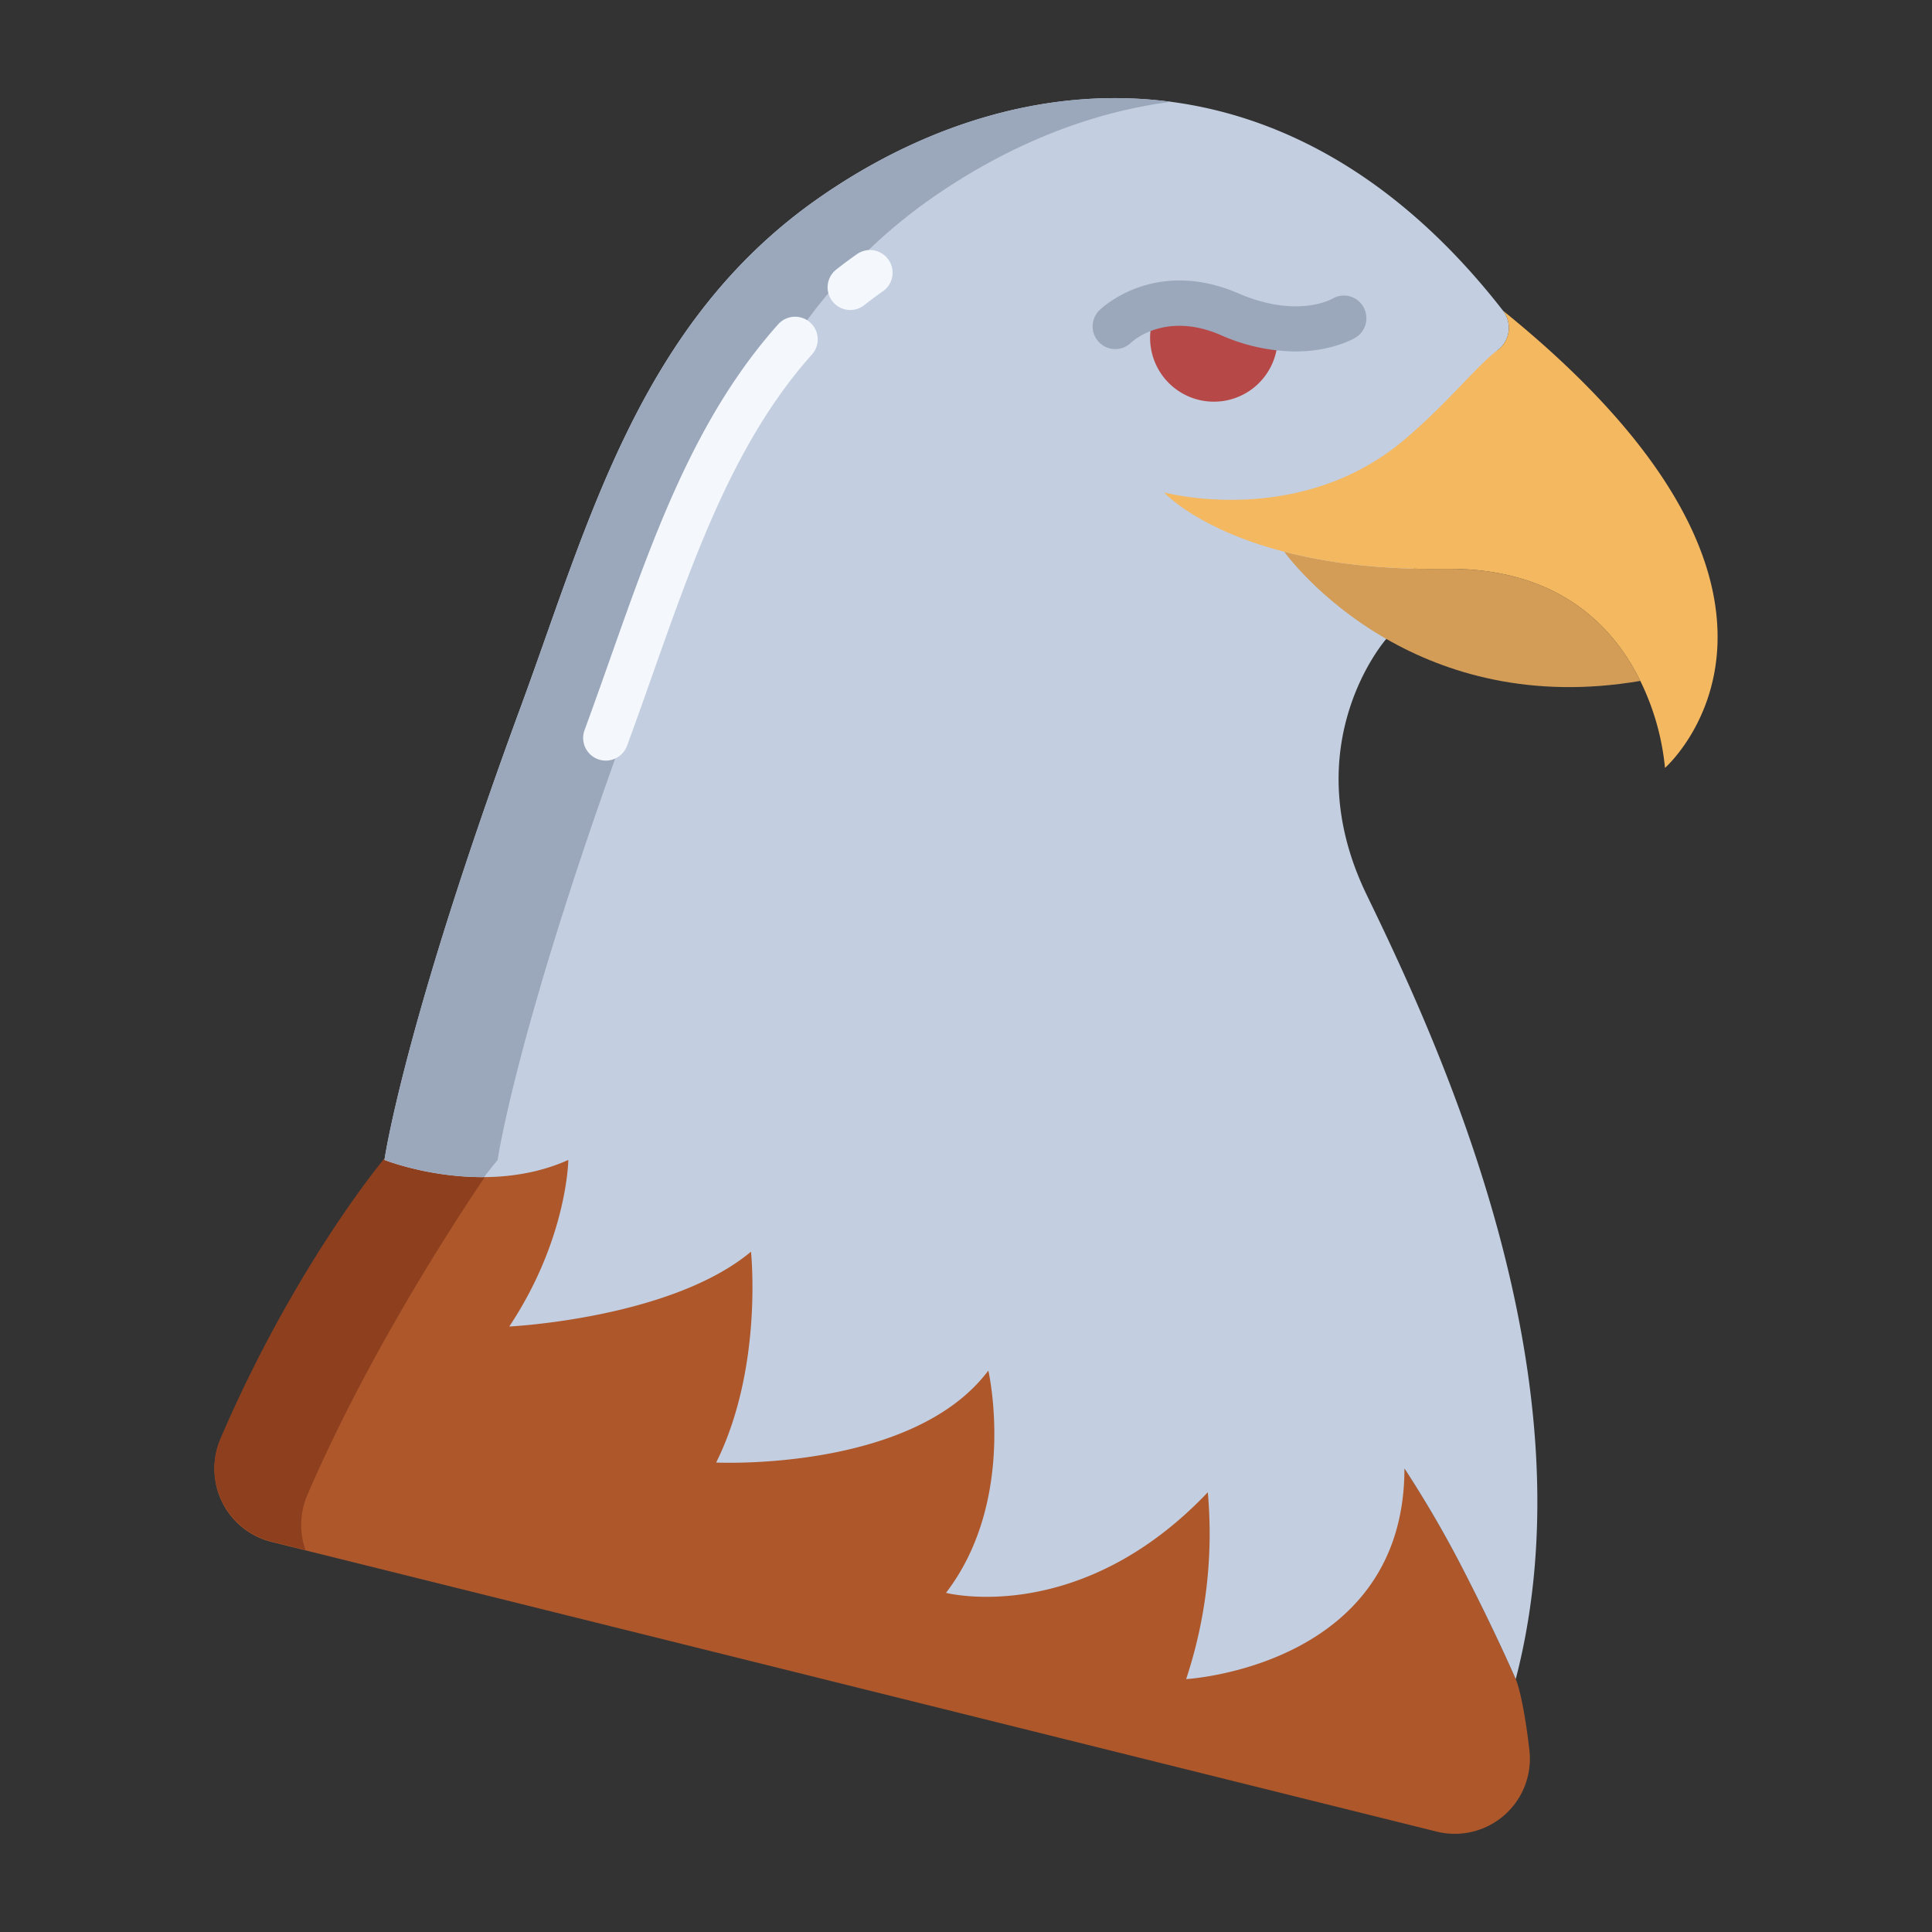 <svg id="Layer_1" height="512" viewBox="0 0 512 512" width="512" xmlns="http://www.w3.org/2000/svg" data-name="Layer 1"><rect x="0" y="0" width="512" height="512" fill="#333333" stroke="none"/><path d="m405.3 463.74c-1.73-14.81-3.61-18.76-3.61-18.76-4.4-9.97-9.31-20.04-14.12-29.39a295.783 295.783 0 0 0 -15.38-26.43l-221.58-81.76h-48.73s-23.63 27.93-43.42 73.98a19.915 19.915 0 0 0 13.45 27.23l308.85 76.79a19.9 19.9 0 0 0 24.54-21.66z" fill="#ad572b"/><path d="m81.46 396.18c19.79-46.05 50.42-89.18 50.42-89.18h-30s-23.63 28.13-43.42 74.18a20.012 20.012 0 0 0 13.45 27.33l9.044 2.25a20.074 20.074 0 0 1 .506-14.58z" fill="#8e401e"/><path d="m362.2 237.17c-19.4-40.03 5.18-67.85 5.18-67.85l29.52-76.53a7.4 7.4 0 0 0 1.42-10.45c-55.68-71.58-127.96-67.25-181.55-29.72-47.19 33.04-60.68 85.53-78.75 134.66-31.04 84.38-36.14 120.12-36.14 120.12s25.89 10.24 48.73 0c0 0-.24 20.96-15.65 44.14 0 0 42.82-2.08 64.06-19.83 0 0 3.29 30.72-9.23 55.88 0 0 52.01 2.5 72.13-24.38 0 0 7.82 34.08-11.22 58.91 0 0 35.33 9.19 69.38-26.65a122.5 122.5 0 0 1 -5.74 49.51s57.84-3.25 57.85-55.82a295.783 295.783 0 0 1 15.38 26.43c4.81 9.35 9.72 19.42 14.12 29.39 20.74-79.86-20.08-167.77-39.49-207.81z" fill="#c3cee0"/><path d="m338.38 86.84a10.766 10.766 0 0 1 .22 2.74 16.905 16.905 0 1 1 -31.42-8.7c4.89-.98 11.2-.83 18.66 2.38a46.832 46.832 0 0 0 12.54 3.57z" fill="#b74848"/><path d="m434.7 180.45c-29.14 4.98-51.62-2.13-67.32-11.13-17.97-10.31-27.05-23.11-27.05-23.11 10.82 2.81 24.79 4.79 42.47 4.54 30.18-.43 44.83 15.31 51.9 29.7z" fill="#d39d57"/><path d="m398.32 82.34a7.4 7.4 0 0 1 -1.42 10.45c-5.66 4.21-12.85 13.67-24.71 23.72-27.77 23.52-63.21 14.11-63.7 13.98.39.43 9.3 9.88 31.84 15.72 10.82 2.81 24.79 4.79 42.47 4.54 30.18-.43 44.83 15.31 51.9 29.7a66.777 66.777 0 0 1 6.54 23.05s51.3-44.97-42.92-121.16z" fill="#f4b860"/><path d="m128.291 311.942c2.264-2.973 3.589-4.542 3.589-4.542s5.1-35.74 36.14-120.12c18.07-49.13 31.56-101.62 78.75-134.66 19.307-13.521 41.041-22.731 63.551-25.636-32.929-4.358-65.754 6.169-93.551 25.636-47.19 33.04-60.68 85.53-78.75 134.66-31.04 84.38-36.14 120.12-36.14 120.12a78.3 78.3 0 0 0 26.411 4.542z" fill="#9ba8bc"/><path d="m343.253 93.146a49.752 49.752 0 0 1 -19.788-4.373c-14.863-6.415-23.576 1.894-23.662 1.978a6 6 0 1 1 -8.406-8.563c.587-.577 14.636-14.009 36.823-4.433 15.336 6.618 24.449 1.648 24.829 1.433a5.959 5.959 0 0 1 8.2 2.036 6.039 6.039 0 0 1 -2.049 8.266c-.37.225-6.191 3.656-15.947 3.656z" fill="#9ba8bc"/><g fill="#f4f8fc"><path d="m160.544 201.566a6 6 0 0 1 -5.63-8.073c2.284-6.209 4.515-12.525 6.672-18.633 11.7-33.134 22.74-64.383 44.641-88.919a6 6 0 0 1 8.953 7.992c-20.327 22.767-30.98 52.936-42.26 84.867-2.189 6.2-4.433 12.55-6.744 18.832a6 6 0 0 1 -5.632 3.934z"/><path d="m225.331 82.149a6 6 0 0 1 -3.721-10.711c1.775-1.4 3.618-2.771 5.48-4.075a6 6 0 1 1 6.884 9.829c-1.676 1.174-3.335 2.408-4.93 3.667a5.98 5.98 0 0 1 -3.713 1.29z"/></g></svg>